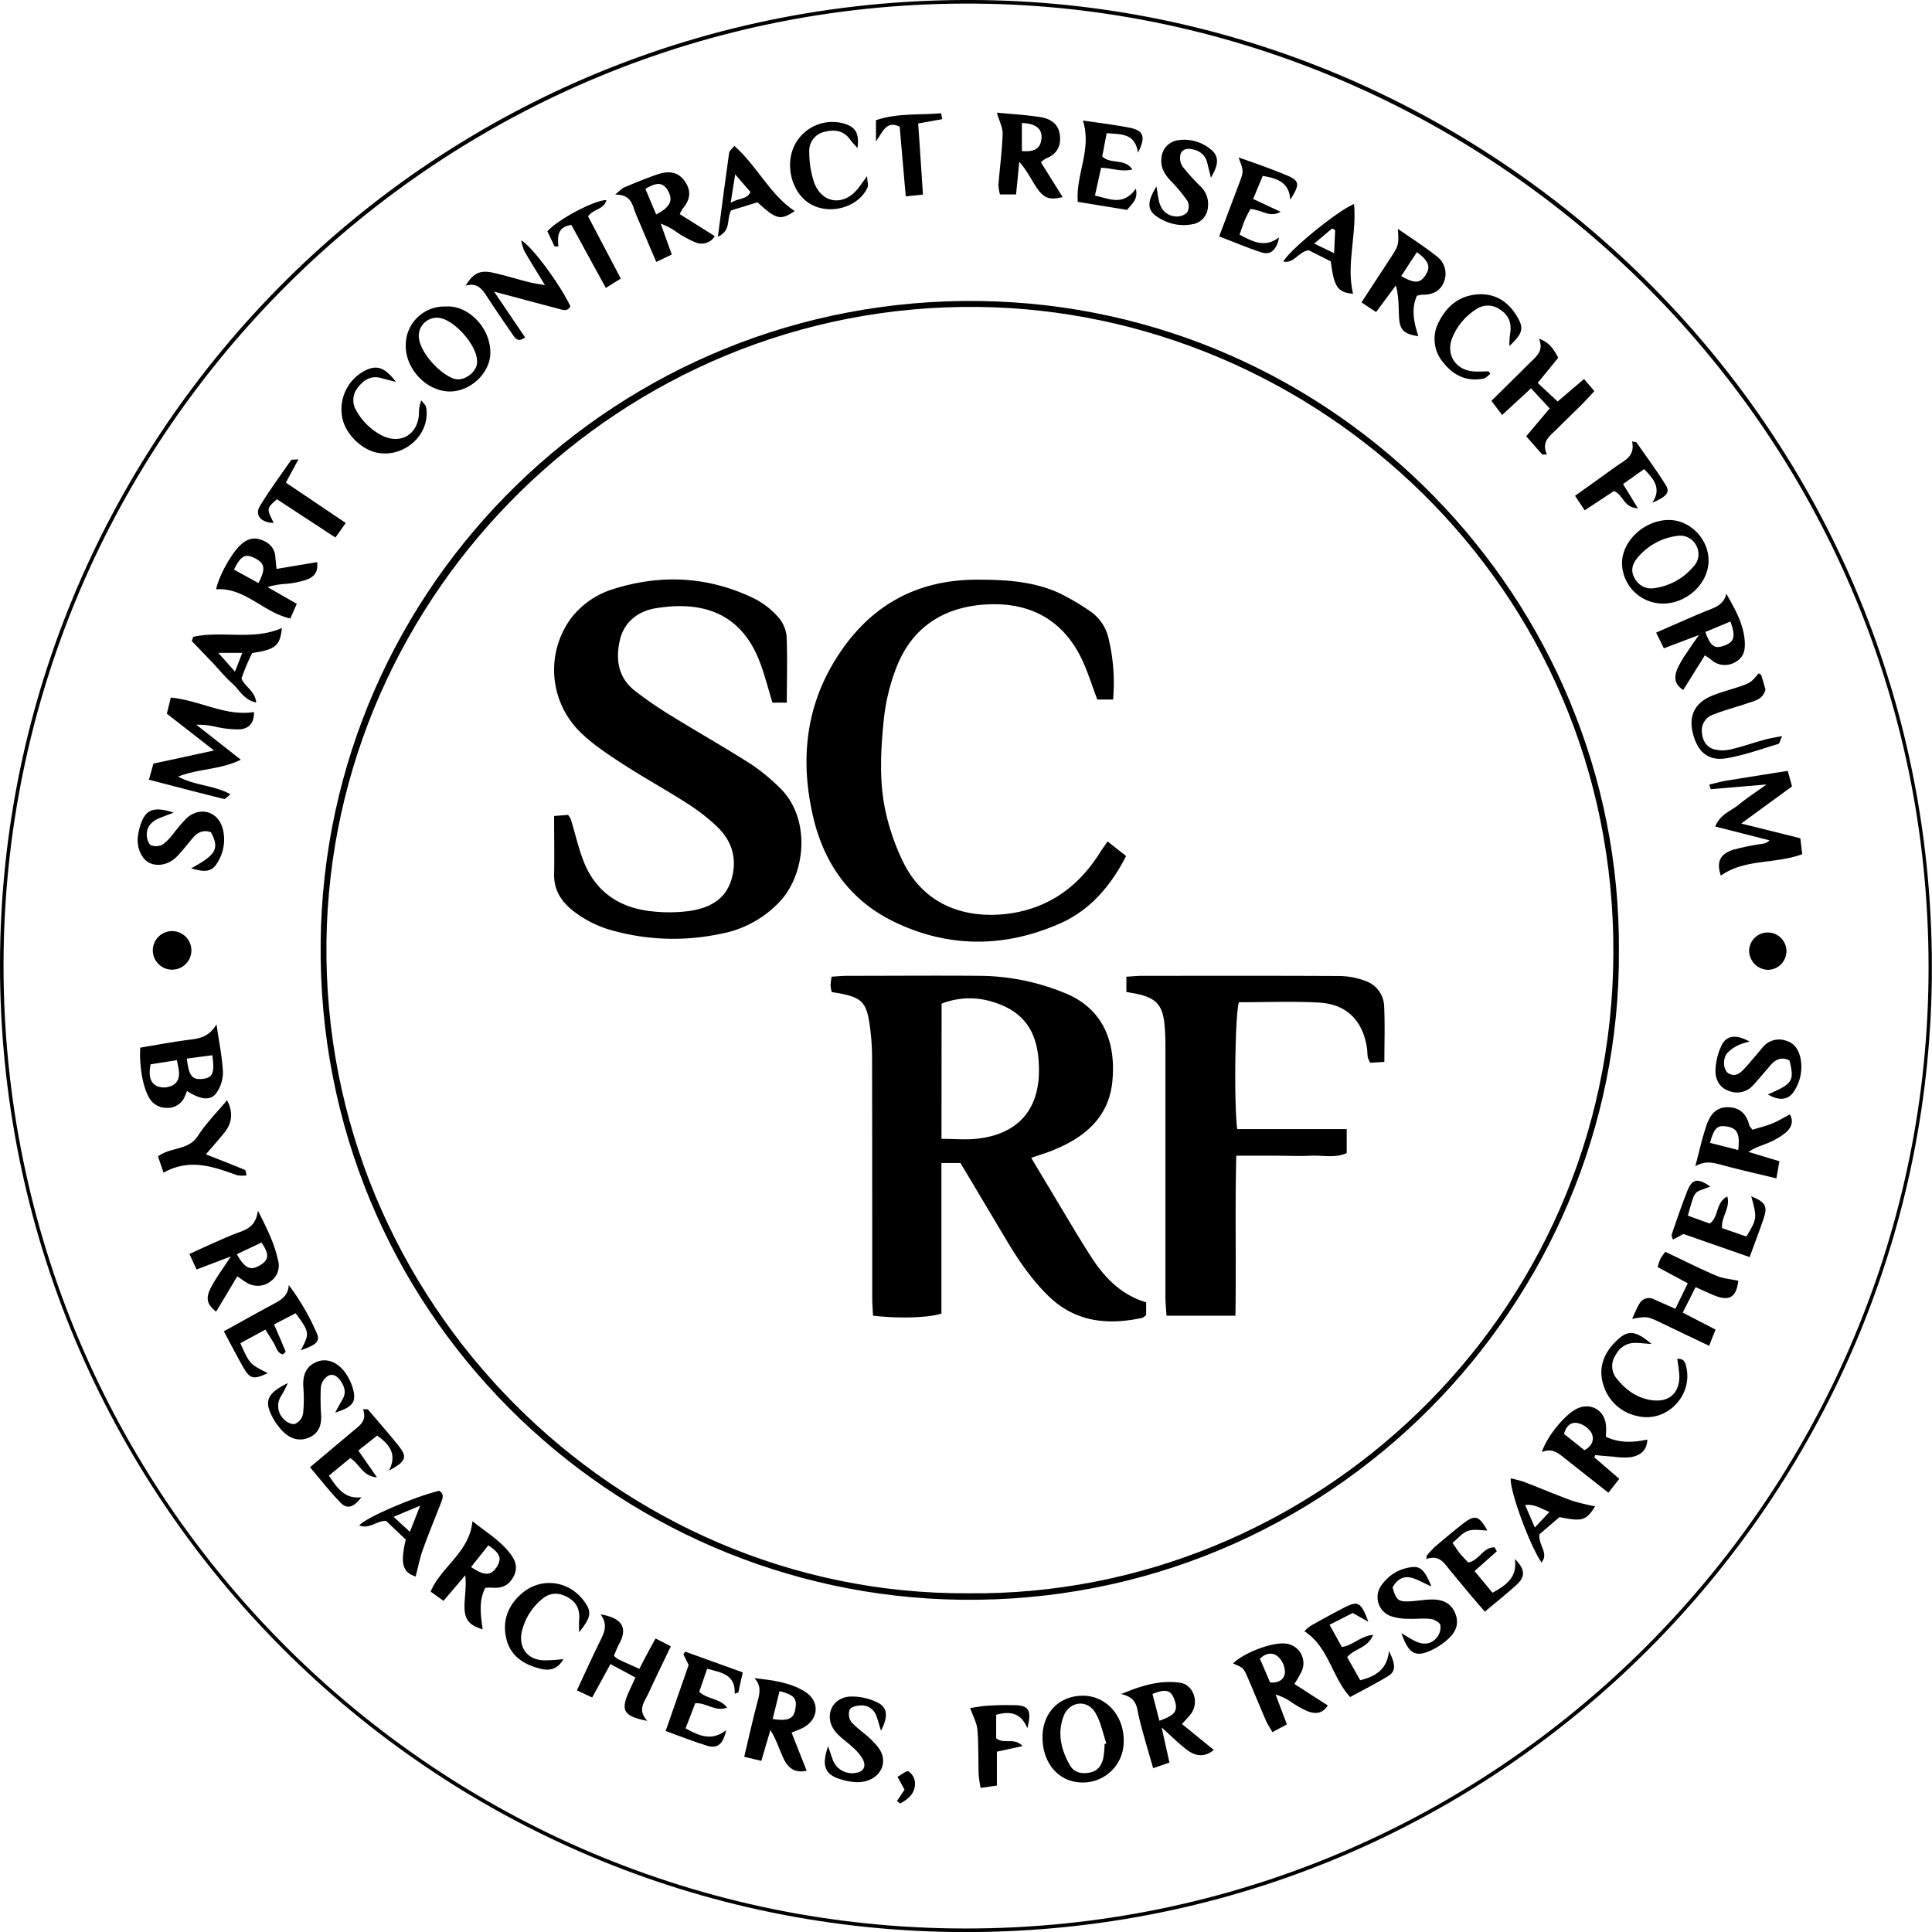 <svg id="Layer_1" data-name="Layer 1" xmlns="http://www.w3.org/2000/svg" viewBox="0 0 601.2 601.23"><path d="M522.18,314.19c.62,109.61-89.84,203.36-204.77,201.88C209,514.69,117,426.27,118.19,311.56c1.17-111.77,92.94-201.2,205.1-199.63C434.3,113.5,522.87,205,522.18,314.19ZM319.62,514.06C426.21,515.25,520,428.86,520.46,315c.5-114.7-92.84-200.07-197.83-201.23C211.83,112.56,121.39,202.54,120,311.24,118.55,423.56,210.51,514.64,319.62,514.06Z" transform="translate(-18.41 -18.26)"/><path d="M71.55,235.33c9.2.89,17,5.93,25.88,4.5.1,3.17-1.33,5.24-4.65,5.4a32.37,32.37,0,0,1-6.9-.73,23.94,23.94,0,0,0-6.39-.72l13.87,10.89c-6.49,3.17-13.15,2.73-19.53,5.26,5.32,2.84,11.06,2.63,16.29,5.48-1,.79-1.58,1.56-2,1.47-7.69-1.9-15.37-3.9-23.37-6l1.41-5,18.85-4.08L70.33,240.34C70.75,238.63,71.13,237.09,71.55,235.33Z" transform="translate(-18.41 -18.26)"/><path d="M550.31,262.41c2.05-.47,3.79-1,5.56-1.26,6.19-1,12.39-2,18.84-3,.46,1.62.84,3,1.35,4.82l-15.82,11.56,18.4,4.58c.2,1.7.39,3.27.59,4.95-8.46,3.15-17.85,1.37-25.33,6.68-1.38-4.06-.38-6.64,3.67-8a74.93,74.93,0,0,1,9.24-1.91,3.57,3.57,0,0,0,2.25-1.07l-16.9-4.3c1.53-3.88,5-4.87,7.39-6.86s5.3-3.87,8.58-6.23c-6.38.56-11.86,1-17.35,1.48A8.13,8.13,0,0,1,550.31,262.41Z" transform="translate(-18.41 -18.26)"/><path d="M85.78,337c.83,5.77,1.79,10.31,2,14.89a11,11,0,0,1-2,6.43c-1.81,2.56-4.82,2.21-9.18-.55-.23.57-.43,1.09-.65,1.59A5.74,5.74,0,0,1,70.06,363a6.16,6.16,0,0,1-5.5-3.65c-1.69-3.14-2.84-9.32-2.51-15.08,4.7-.78,9.53-1.69,14.39-2.35C79.8,341.49,83.21,341.36,85.78,337ZM65.27,349.46c-.57,3.06-.44,5.72,2.2,6.87a6,6,0,0,0,5-.53c2.53-1.85,1.54-4.67,1-7.64Zm19.21-2.84-7.93,1.06c.63,5.42,1.66,6.65,4.88,6.31S85.25,352.07,84.48,346.62Z" transform="translate(-18.41 -18.26)"/><path d="M563.72,369.81c2-.62,4.1-1.11,6.06-1.9s3.49-1.77,5.59-2.86c1.34,2.28.34,4.22-1.2,5.58a21.08,21.08,0,0,1-5.48,3.24c-1.93.86-4,1.33-6.17,2.85l9.61,2.9c-.29,1.65-.58,3.27-.94,5.32-5.82-1.4-11.12-2.6-16.36-4-2.84-.74-5.61-1.75-8.88.25,1.14-4.24,2.06-8.56,3.48-12.71,1-3,2.78-5.74,6.69-5.67,3.73.05,5.73,2.1,6.63,5.55C562.86,368.83,563.28,369.18,563.72,369.81Zm-4.41,6.31c.61-5.2-.36-6.84-3.71-7.34-2.81-.42-3.83.53-5.05,5.12Z" transform="translate(-18.41 -18.26)"/><path d="M264.73,557.41c1.64,4.15,3.18,8.05,4.7,11.88-3.41.68-5.64-.39-7.37-4.17-1.23-2.69-2.07-5.56-3.92-8.51-.88,3-1.76,6-2.82,9.6L250,564.93c1.44-6.06,2.68-11.71,4.17-17.28.68-2.52,1.19-4.82-1-7.19,5.6.65,11,1.27,15.66,4.17,4.91,3,4.41,8.87-.82,11.43C267.14,556.48,266.23,556.79,264.73,557.41Zm-5.89-4.21c5,.71,6.55-.11,7.08-3.16.57-3.24-.36-4.38-4.93-5.53Z" transform="translate(-18.41 -18.26)"/><path d="M494.84,139.09l-9,8.31L482.51,143,495,130.65c1.78-1.76,3.79-3.41,2.31-7,3.27,1.16,4.49,3.17,6,5.92-1.94,2.37-4,4.87-6.4,7.85l6.2,5.78,8.22-7,3.21,3.76c-1.45,1.57-2.62,2.9-3.87,4.15-2.59,2.59-5.26,5.09-7.84,7.7-2,2.06-4.9,3.72-3.07,7.88h-1.43l-5-5.67,7.31-8.67Z" transform="translate(-18.41 -18.26)"/><path d="M229.94,84.9l10.9,6.84a4.8,4.8,0,0,1-6.07,1.91,32,32,0,0,1-5.66-3.07A20.87,20.87,0,0,0,224,87.85c1.09,3,2.19,6.06,3.46,9.61l-4.83,2.3c-1.81-4.21-3.43-8-5-11.75-.72-1.68-1.49-3.35-2.05-5.08-.77-2.39-2-4.14-5.76-4.11,1.48-1.19,2.08-1.94,2.86-2.26,3.37-1.41,6.75-2.8,10.21-4,3.16-1.07,6.29-1.14,8.54,2s1.75,5.9-.6,8.64A11.44,11.44,0,0,0,229.94,84.9ZM222.6,85c4.37-2.31,5.29-4.31,3.78-7.17s-3.46-3-7.14-.81Z" transform="translate(-18.41 -18.26)"/><path d="M514.55,471.77l7.74,6.68-3.39,4.32c-4.86-3.85-9.42-7.4-13.91-11-2-1.6-3.93-2.93-6.78-1.64,1.44-4.73,7.14-11.66,10.82-13.47,4.27-2.09,8.62.3,9.12,5.05.12,1.15,0,2.31,0,3.65,4.12,1.95,8.32,1.85,12.88.86-.15,3.7-2.45,4.94-5.06,5.48a21.12,21.12,0,0,1-5.43-.15c-1.91-.12-3.82-.32-5.73-.49Zm-3.09-2.24c2.46-1.33,3.19-3.46,2.13-5.48a6.89,6.89,0,0,0-4.1-2.92c-2.13-.54-3.7.77-4.39,3.34Z" transform="translate(-18.41 -18.26)"/><path d="M555.61,203c2.63,4.68,5.19,9.09,5.69,14.3.26,2.74,0,5.37-2.77,6.92a6.36,6.36,0,0,1-7.83-.83c-.37-.32-.8-.55-1.77-1.2l-6.73,10.77c-2.36-1.57-3.1-3.38-1.87-6.5a33.24,33.24,0,0,1,3-5.15c1-1.51,2-2.95,3.78-5.45L536.17,220c-.77-1.58-1.47-3-2.4-4.88,5.49-2.39,10.6-4.69,15.78-6.82C552.14,207.27,554.82,206.47,555.61,203Zm1.27,8.67-7.82,3.26c1.69,4.46,2.84,5.26,5.65,4.32C558.07,218.11,558.64,216.48,556.88,211.65Z" transform="translate(-18.41 -18.26)"/><path d="M98.66,395c3,5.8,5.18,10.4,6.26,15.41a6,6,0,0,1-2.37,6.63,6.5,6.5,0,0,1-7.48.29c-.84-.48-1.6-1.08-2.83-1.91-2.27,3.82-4.44,7.46-6.58,11-2.79-2.23-3.41-4.06-1.56-7.59,1.6-3.05,3.71-5.83,6.14-9.59l-10.66,4.06-2.23-4.84c3.05-1.38,5.71-2.61,8.4-3.8,2.12-.93,4.24-1.89,6.41-2.7C95.06,400.92,98,400,98.66,395Zm1.12,9.91-7.67,3.63c2.45,4.41,4.23,5.19,7.11,3.51S102.32,408.59,99.78,404.92Z" transform="translate(-18.41 -18.26)"/><path d="M168.61,525.29c-4.42-1.38-5.77-3.14-5.65-7.68.09-2.94.6-5.87.22-9.15l-6.76,7.95-4-2.87c3.3-7.88,12.12-12.19,13-21.93,4,3.23,8.13,5.7,11.23,9.44,1.88,2.26,3.19,4.67,1.6,7.75s-4,3.81-7.07,3.49a12.05,12.05,0,0,0-1.76.09C167.37,516.35,167.94,520.58,168.61,525.29ZM165,505.89c4.07,2.79,6.18,2.72,7.92.07s1.19-4.34-2.56-6.82Z" transform="translate(-18.41 -18.26)"/><path d="M104.46,195.3l12.64-2.12c.28,2.79-.52,4.48-3.44,5.52a30.27,30.27,0,0,1-6.31,1.25,23.66,23.66,0,0,0-5.68,1l9.09,5.2-2,4.56c-8.36-1.8-14.1-9.7-23.08-9.07.75-4,4.63-11,7.5-13.72,1.84-1.76,3.86-2.58,6.33-1.75s4.33,2.43,4.57,5.3C104.16,192.42,104.27,193.37,104.46,195.3Zm-5.63,4.4c2.34-4.49,2-6.19-1.21-7.79-2.88-1.44-4.28-.71-6.4,3.59Z" transform="translate(-18.41 -18.26)"/><path d="M421.19,542.27l10.4,6.69c-1.4,2.17-3.25,2.92-6.16,1.85a27.69,27.69,0,0,1-4.8-2.63,18.2,18.2,0,0,0-5.28-2.63c1.11,3,2.23,5.89,3.52,9.31l-4.51,2.41c-.75-1.34-1.49-2.4-2-3.57-1.92-4.42-3.74-8.89-5.65-13.32-1.35-3.13-1.38-3.11-4.61-4.49,3.32-3.28,11.9-6.58,16.14-6.2a6.14,6.14,0,0,1,5.19,8.73A41.19,41.19,0,0,1,421.19,542.27Zm-7.57-.48c3,.31,4.54-1.19,4.64-3.21a6.72,6.72,0,0,0-2-4.66c-1.68-1.58-3.86-1.41-5.79.51C411.54,536.88,412.55,539.27,413.62,541.79Z" transform="translate(-18.41 -18.26)"/><path d="M386.19,554.72l9.95,8.09c-2.63,2.12-5.33,2.29-8.45-.09-2.49-1.89-4.7-4.14-7.81-6.92.92,4.1,1.62,7.26,2.44,10.93l-5.07,1.75c-1.17-4.06-2.24-7.66-3.23-11.28-.62-2.24-1.22-4.49-1.64-6.77s-1.44-4.26-5.1-5c6.63-2.79,12.29-4.4,18.33-3.53,4.08.58,6,5.85,3.56,9.45A36.82,36.82,0,0,1,386.19,554.72Zm-7-1c4.89-1.71,5.84-3.08,4.76-6.32s-2.68-3.73-6.91-2Z" transform="translate(-18.41 -18.26)"/><path d="M459.76,122.87c-4.5-.66-5.8-1.92-6-6-.17-3.11,0-6.23-1-9.78l-6.14,8.27-4.55-3c3.09-4.73,6-9.15,8.88-13.58,2.76-4.24,2.75-4.25,2.46-9.3,4.31,3,8.32,5.55,12,8.48a6.71,6.71,0,0,1,2.33,8c-1.17,3-3.69,4.08-6.79,4a9.56,9.56,0,0,0-1.63.33C457.49,114.46,458.36,118.45,459.76,122.87Zm-.45-26.14-4.88,7.45c4.19,2.37,5.88,2.26,7.54-.24S463.2,99.58,459.31,96.73Z" transform="translate(-18.41 -18.26)"/><path d="M342.33,68.77c2.31,3.71,4.56,7.3,6.76,10.82-4.18,1-5.94.43-8.43-3.44-1.58-2.45-2.85-5.09-5.08-7.53-.32,3.33-.63,6.67-1,10.15h-5a13.68,13.68,0,0,1-.48-3c.42-5.28,1.14-10.55,1.31-15.84.06-2-1.08-4.09-1.8-6.61,4.32.42,8.91.67,13.42,1.36,3.07.47,5.71,1.94,6.18,5.54s-1,6.1-4.41,7.39A10.63,10.63,0,0,0,342.33,68.77Zm-5.93-3.51c4,.35,5.78-.82,6.09-3.83s-1.67-4.77-6.09-4.88Z" transform="translate(-18.41 -18.26)"/><path d="M205.31,520.62c7.56,1.27,8.16,4.85,5.71,9.32-.62,1.13-1.05,2.37-1.57,3.57a7.89,7.89,0,0,0,1.31,1.06c2.1,1,4.22,1.92,6.61,3,.87-1.69,1.68-3.28,2.52-4.85s1.57-2.87,2.52-4.6l4.76,2.42c-2.47,5.15-4.8,9.91-7,14.71-1.22,2.61-3.53,5.08-.33,8.51-7.33-1.39-8.33-3.25-5.81-8.88.61-1.36,1.24-2.71,2.11-4.61l-7.77-4.18-5.69,10.4-4.76-2.23c2.59-5.53,4.9-10.65,7.4-15.68C206.5,526.13,207.58,523.81,205.31,520.62Z" transform="translate(-18.41 -18.26)"/><path d="M534.23,412.56a18.27,18.27,0,0,1,.87-2.6,17.91,17.91,0,0,1,1.54-2.16c5.37,2.55,10.55,5.16,15.87,7.44,2.06.89,4.44,1.05,6.83,1.57-.65,5.22-2.79,6.57-7.9,4.39-1.65-.71-3.29-1.47-5.4-2.41l-4,7.94L552.27,432c-.68,1.68-1.26,3.11-2,5.06-5.13-2.45-9.87-4.72-14.62-7s-4.61-2.19-9.36-1.41c.83-1.74,1.39-3.24,2.21-4.58a3.39,3.39,0,0,1,4.71-1.44c2.09.94,4.18,1.85,6.55,2.9l3.85-7.95Z" transform="translate(-18.41 -18.26)"/><path d="M342.82,558.66c.07-7.43,5.18-12.66,12.45-12.73s13,6.2,12.81,14.25a12.68,12.68,0,0,1-13.14,12.75C347.76,572.76,342.74,566.85,342.82,558.66ZM362.13,561l.56-.24c-1.13-3.24-1.74-6.79-3.51-9.64-2.58-4.18-8.08-3.39-9.81,1.22-2,5.35-.76,10.49,2,15.26,1.33,2.31,3.66,2.72,6.13,2.26s3.68-2.19,4.21-4.4A28.67,28.67,0,0,0,362.13,561Z" transform="translate(-18.41 -18.26)"/><path d="M550.08,192.71c0,7-6.58,13.29-14.07,13.37a12.74,12.74,0,0,1-12.86-12.56c0-7,7.08-13.52,14.7-13.45C544.4,180.13,550.09,186,550.08,192.71ZM540.47,185a19.24,19.24,0,0,0-12.65,7c-1.54,1.92-2.08,4.07-.61,6.41a5.71,5.71,0,0,0,5.86,2.89,19.3,19.3,0,0,0,12.33-6.76,5.5,5.5,0,0,0,.87-6.47A5.56,5.56,0,0,0,540.47,185Z" transform="translate(-18.41 -18.26)"/><path d="M157.17,113.65c6.54-.52,13.72,6.14,13.83,14.18.08,6.43-6.14,12.29-12.67,12.25-7.19-.06-13.78-7-13.66-14.38A12,12,0,0,1,157.17,113.65Zm9.68,17.1c.18-4.92-7.28-13.31-12.09-13.6a5.62,5.62,0,0,0-6,6.21c.45,4.61,6.36,11.13,10.81,12.71C162.88,137.26,167.11,133.72,166.85,130.75Z" transform="translate(-18.41 -18.26)"/><path d="M188,107c-2.15-3.53-4.33-7-6.41-10.58a17.08,17.08,0,0,1-1-3.36c3.52,1.93,12.3,14.06,15.3,20.49-.79,1.63-2.05,1.24-3.4.87C186,112.71,179.64,111,172.16,109l9.65,14.26c-2.23,1.62-3,.31-3.76-.73-2.75-4-5.48-7.94-8.11-12-1.53-2.34-3.07-4.45-6.62-3.35,2.34-4,4.54-5,8.75-4,3.73.84,7.38,2,11.09,2.91,1.59.4,3.24.6,4.86.89l.35.22Z" transform="translate(-18.41 -18.26)"/><path d="M454.51,526.48c1.93,1.13,3,1.84,4.18,2.42,2.58,1.29,4.94,1.12,6.79-1a5.18,5.18,0,0,0,1.15-3.91c-.18-.85-1.88-1.8-3-1.94-2.29-.28-4.65.06-7-.06a16.84,16.84,0,0,1-5.34-.79,6.28,6.28,0,0,1-2.84-9.86,13.17,13.17,0,0,1,8.69-5.34c3.21-.56,4.51.63,6.69,5.91-4.29-1.68-8.56-5.63-12.08.28,1.07,3.91,1.74,4.54,5.18,4.38,2.48-.11,4.95-.61,7.42-.58,3.19.05,5.8,1.27,7,4.57,1.14,3.1,0,5.62-2.18,7.6a21.24,21.24,0,0,1-5.75,3.81C458.76,534,456.71,532.77,454.51,526.48Z" transform="translate(-18.41 -18.26)"/><path d="M419.91,80.44c-.29-5.38-3.89-6.65-8.56-7.45l-3,7.18,8.57,4c-3.51,2-6-.74-9.43-.85-.55,1.07-1.26,2.32-1.81,3.64s-1,2.78-1.54,4.33c4.05,2.13,7.87,4.25,12.29.83-.7,3.82-2.58,5.6-5.38,4.71-4.39-1.4-8.64-3.26-13.26-5,2.25-6,4.31-11.37,6.34-16.8,1.32-3.54,1.3-3.55-.3-7.76,2.59.9,4.7,1.6,6.78,2.37,2.5.92,5,1.85,7.46,2.86C422.88,74.41,423.13,75.32,419.91,80.44Z" transform="translate(-18.41 -18.26)"/><path d="M77.87,288.47c7.8-4.22,8.89-6.09,6.18-11.24-2.35-.83-4.17,0-5.7,1.83s-3.12,3.9-4.85,5.69c-2.49,2.58-6,3.29-8.62,2-2.42-1.16-4-4.83-3.57-8.16a20.94,20.94,0,0,1,.74-3.41c1.54-5,4.11-6.12,10.42-4.05-1.91.73-3.15,1.19-4.37,1.68-2.76,1.11-4.2,3-4,5.61.08,1,.61,2.58,1.35,2.89a4.56,4.56,0,0,0,3.65-.28,17.68,17.68,0,0,0,3.42-3.58,58.16,58.16,0,0,1,3.89-4.52c4.15-3.83,9.87-2.25,11.3,3.18a13.42,13.42,0,0,1-1.91,11C83.77,290.27,80.7,289.18,77.87,288.47Z" transform="translate(-18.41 -18.26)"/><path d="M231.75,556.09c4.43,2.5,8.3,4,12.62.56-.88,4.27-2.67,5.83-5.82,4.88-4.24-1.28-8.37-2.94-13-4.62,2.49-7.15,4.82-13.82,7.16-20.55-.56-1.12-1.11-2.21-1.65-3.31l.55-.84,17.94,6.47c-.54,2.46-1,4.35-1.38,6.25l-1.13.38c.25-6-4.09-6.57-8.58-7.76L236,544.68c2.48,2.45,6.27,1.91,8.68,4.94-3.79,1.43-6.3-1.57-9.92-1.34Z" transform="translate(-18.41 -18.26)"/><path d="M132.85,456.8c3.11,3.66,6.29,7.25,9.31,11,3.15,3.9,2.78,5.07-2.71,8.1,2.57-5,.3-8.07-3.67-10.92l-5.87,4.65,5.82,8.37c-4.62-.37-5.31-4.21-8.35-6l-6.64,5.46c2.64,3.88,4.91,7.35,10.14,6.72-2.34,3.11-4.41,3.82-6.44,1.75-3.33-3.4-6.25-7.21-9.56-11.09l13.39-11.27c2-1.68,4.44-3.11,3.12-6.79Z" transform="translate(-18.41 -18.26)"/><path d="M292.56,556.84c-.61-2-.93-3.23-1.39-4.45a4.89,4.89,0,0,0-4.47-3.46c-1.33,0-3.27.36-3.85,1.26a4.19,4.19,0,0,0,.51,3.95c1.86,2.09,4.34,3.62,6.32,5.62,1.36,1.36,2.84,3,3.31,4.77,1.21,4.57-2.63,8.44-8,8.31a18.76,18.76,0,0,1-4.9-.87c-4.95-1.46-6.12-4.12-4-10.32.61,1.76,1,2.89,1.38,4a6.4,6.4,0,0,0,7,4.33c2.53-.3,3.6-1.84,2.47-4.19a14.06,14.06,0,0,0-3.12-3.75c-1.68-1.62-3.69-2.91-5.21-4.65-3.91-4.43-1.79-10.6,4.07-11.18a17.81,17.81,0,0,1,8.58,1.74C294.61,549.45,294.89,552.27,292.56,556.84Z" transform="translate(-18.41 -18.26)"/><path d="M550.63,387.48c-5.37,2.21-4.52.4-7,9.06l6.84,2.47c2.89-2.16,1.77-6.59,5.45-8.44,1,3.69-1.94,6.24-1.65,9.85l7.58,2.62c3.35-5.54,3.37-5.75,1.51-12.53,4.33,1.79,5.15,3.05,3.93,6.71-1.3,3.9-2.8,7.75-4.43,12.22l-20.6-7.19L539,404c-.19-.67-.53-1.18-.41-1.54,1.58-4.55,3.08-9.13,4.87-13.59C545,385,546.69,384.78,550.63,387.48Z" transform="translate(-18.41 -18.26)"/><path d="M444.22,522.93l-4.86-2.74-7.22,3.66,3.82,6.92c3.4-.45,5.74-3.37,9.75-3.79-1.75,4.3-5.84,4.19-8.09,6.95,1.28,2.27,2.64,4.67,4.07,7.18,4.87-1.19,8.34-3.39,8.94-9.09,2.16,4.36,2.14,6.34-.32,7.84-3.79,2.32-7.78,4.31-11.77,6.49-5.72-6.27-6.63-15.53-14.22-20.49a12.12,12.12,0,0,1,2.07-1.75q5-2.83,10.06-5.47C441,516.28,441.92,516.69,444.22,522.93Z" transform="translate(-18.41 -18.26)"/><path d="M112,438.43c2.82-5.24,2.77-5.58-1.59-11.52l-6.73,3.49c1.32,3,2.49,5.74,3.61,8.45.05.13-.4.45-.8.87-1.86-.39-2.09-2.24-2.9-3.56S102,433.63,101,432l-7.79,4.24c2.89,6.48,2.89,6.48,8.53,9.31-4.48,2.06-5.5,1.88-7.67-1.87-2-3.56-3.92-7.22-6-11.14,5.27-2.91,10-5.57,14.85-8.18,2.48-1.35,5.14-2.49,5.35-6.23a74.86,74.86,0,0,1,8.72,15C118.07,435.67,116.91,436.75,112,438.43Z" transform="translate(-18.41 -18.26)"/><path d="M562.87,342.38a19.29,19.29,0,0,0-3.39,1.05,12,12,0,0,0-3.58,2.51c-1.53,1.85-1.23,5.39.37,6.32,2.24,1.3,3.77-.16,5.14-1.66,1.89-2.09,3.69-4.27,5.51-6.42a6.54,6.54,0,0,1,7.21-2.1c2.9.82,4.17,3.2,4.65,5.94a13.91,13.91,0,0,1-1.93,9.57c-1.78,3-4.69,3.36-8.32,1.23,7.73-3.32,8.28-4.17,6.76-10.51-2.43-1.33-4.37-.41-6,1.5s-3.43,4.05-5.21,6a6.68,6.68,0,0,1-7.7,1.91c-3.1-1.09-4.28-3.78-4.14-6.72a19.47,19.47,0,0,1,1.75-7.15C555.56,340.39,558.55,340,562.87,342.38Z" transform="translate(-18.41 -18.26)"/><path d="M484.19,501l-6.93,6.14,5.6,6.75c4.07-2.31,7.78-4.61,6.95-10.5,3.19,3.18,3.34,5.46.55,8-3.05,2.8-6.31,5.37-9.88,8.39-1.41-1.63-2.69-3.07-3.93-4.55q-3.53-4.2-7-8.43c-1.8-2.19-3.29-4.83-7.3-3.39l.15-1.09a31,31,0,0,1,2.52-2.72c2.78-2.37,5.59-4.72,8.47-7,4-3.13,5.2-2.81,7.85,1.9-2,0-4.2-.49-6,.13s-3.14,2.36-4.85,3.74c.83,1.18,1.51,2.29,2.32,3.29s1.77,1.95,2.59,2.82c3.41-.61,4.63-4.87,8.22-4.71C483.73,500.24,484,500.62,484.19,501Z" transform="translate(-18.41 -18.26)"/><path d="M122.74,457.8c.87-1.59,1.49-2.84,2.21-4,1.21-2,.76-3.81-.38-5.59-1-1.54-2.44-2.71-4.12-1.79a5,5,0,0,0-2.2,3.44,76.46,76.46,0,0,0,.1,8.95c.11,3.08-.83,5.58-3.88,6.84s-5.9.24-8.12-2.05a19.07,19.07,0,0,1-3.19-4.42c-2.6-4.93-1.61-7.39,4.8-10.52a36,36,0,0,1-1.88,3.71,5.73,5.73,0,0,0,.48,7.35c.8,1,2.62,1.92,3.64,1.64a4.46,4.46,0,0,0,2.52-3.19,46.63,46.63,0,0,0,.07-8.44c-.18-3.48.77-6.31,4.19-7.69,3.15-1.28,6.61.1,9,3.57a16,16,0,0,1,2.15,4.44C129.45,454.42,128.32,456.11,122.74,457.8Z" transform="translate(-18.41 -18.26)"/><path d="M369.11,83.58l-15.33-2.51c-.65-8.55,4.49-16.43,1.6-25.29,3,.42,5.89.8,8.79,1.24,2,.3,3.94.62,5.88,1,4.25.91,5,2.78,2.47,7.77-.84-6.14-5.25-5.73-9.73-6.08-.47,2.45-.92,4.83-1.38,7.21,2.45,2.59,6.88.42,9.39,4.08-3.46.84-6.28-.42-9.74-.55-.6,2.71-1.23,5.52-1.92,8.66,4.55,1,8.81,3.38,12.73-2.15C372.58,80.37,370.82,81.46,369.11,83.58Z" transform="translate(-18.41 -18.26)"/><path d="M378.27,76.28c.36,2.13.52,3.24.74,4.33.58,2.89,2.47,4.86,5.35,5a4.48,4.48,0,0,0,3.44-1.21,3.87,3.87,0,0,0,.14-3.59,52.23,52.23,0,0,0-5.42-6.49c-1.77-1.92-3-4-2.7-6.69a6,6,0,0,1,5.25-5.75,12.92,12.92,0,0,1,9.87,2.67c2.81,2.14,2.88,4.64.28,9-.42-1.7-.76-3.11-1.11-4.51a5.37,5.37,0,0,0-3.9-4.13c-1.77-.55-3.62-.56-4.38,1.13a4.84,4.84,0,0,0,.54,4,62.38,62.38,0,0,0,5.68,6.29,7.49,7.49,0,0,1,2.24,6.35,5.75,5.75,0,0,1-5,5.39,14.34,14.34,0,0,1-9.65-1.65C375.45,84.13,374.94,81.69,378.27,76.28Z" transform="translate(-18.41 -18.26)"/><path d="M514.78,487c-2.78,4.44-4,4.81-11.09,3.35l-6.25,5.36c-.33,3.52,3,5.81.67,8.77-3.46-4.86-9.93-22.18-9.59-26.19a41.3,41.3,0,0,1,4.13,1.1c5,1.91,9.85,4,14.85,5.82A68.67,68.67,0,0,0,514.78,487Zm-14.22,1.75c-2.75-1.07-4.61-2.52-7.54-2.16,1,2.39,1.89,4.39,3,7Z" transform="translate(-18.41 -18.26)"/><path d="M565.69,227.79c.27.18.69.31.77.55.51,1.56.95,3.15,1.33,4.46-.77,3.1-3.25,3.49-5.39,4.23-3.61,1.25-7.32,2.18-10.85,3.59a5.18,5.18,0,0,0-3.55,5.45c.19,2.57,1.34,4.63,3.76,5.35a11,11,0,0,0,5.35,0c3.54-.82,7-2.06,10.5-3,1.5-.42,3-.64,5.37-1.11-.68,1.44-.82,2.34-1.2,2.45-5.39,1.6-10.73,3.57-16.24,4.47s-8.85-1.94-10.32-7.7c-1.4-5.43.52-9.49,5.72-11.68,2.43-1,5-1.74,7.54-2.52C563.06,230.82,563.07,230.85,565.69,227.79Z" transform="translate(-18.41 -18.26)"/><path d="M482.16,134.63c-.69.49-1.33,1.28-2.1,1.43-5.32,1.07-9.5-1.05-12.67-5.16a11.2,11.2,0,0,1-1.13-12.67c2.52-4.91,6.42-8,12.1-8.38,5.36-.31,9.27,2.24,12,6.68,2.35,3.83,2,5.46-2.28,9.41a30.38,30.38,0,0,1,.2-3.47c.66-3.45-.29-6-2.92-7.76a6.45,6.45,0,0,0-7.9,0,18.7,18.7,0,0,0-7.16,8.75c-2,5.11,1,9.86,6.5,10.36,1.61.15,3.24,0,4.86,0Z" transform="translate(-18.41 -18.26)"/><path d="M193.73,534.53c-1.71,3.18-4.35,3.73-7.16,3-4.92-1.21-9.09-3.74-10.49-8.91-1.51-5.6.21-10.58,4.59-14.42,6.1-5.34,14.93-4.14,19.68,2.55,2.23,3.14,2,4.84-1.74,9.43,0-1.68-.08-2.65,0-3.6.34-3.55-.82-5.86-3.78-7.41s-5.59-1.32-8.26,1.13a18.47,18.47,0,0,0-5.78,9.7c-1.06,4.87,1.64,8.64,6.66,8.93A49.2,49.2,0,0,0,193.73,534.53Z" transform="translate(-18.41 -18.26)"/><path d="M285.26,64.33c-.94-1.07-1.74-1.82-2.35-2.69-2.08-2.91-5-3.1-8-2.34a6,6,0,0,0-4.66,6.31,29.09,29.09,0,0,0,1.59,9.69c2.56,6.39,9.13,7.08,13.46,1.75.79-1,1.5-2,2.92-4,.11,1.9.45,2.85.16,3.51-2.66,5.94-11,8.58-17.14,5.53-5.82-2.86-8.6-11.1-6-17.71a13.18,13.18,0,0,1,16-7.61C284.73,57.91,285.78,59.72,285.26,64.33Z" transform="translate(-18.41 -18.26)"/><path d="M141.62,137.1c-2.18-.56-3.25-.8-4.3-1.11-3.15-1-5.51.26-7.4,2.69a6.16,6.16,0,0,0-.58,7.44,19,19,0,0,0,8.19,7.79c5.71,2.64,10.85-.48,11.25-6.8a11.38,11.38,0,0,1,.72-4.27c.53.74,1.4,1.43,1.53,2.23,1.35,8.21-6.52,15.58-15,14.11-5.09-.89-10.17-5.89-11.12-11a13.52,13.52,0,0,1,6.69-14.38C135.45,131.7,138,132.32,141.62,137.1Z" transform="translate(-18.41 -18.26)"/><path d="M254.12,81.2l-8.22,2.55c-1.49,2.69.17,6.2-4.1,8.18,1.22-9.26,2.31-17.7,3.5-26.13.09-.66.9-1.22,1.63-2.14,7.13,6.27,11,15.15,18.78,20.29C261.27,86.91,260,86.63,254.12,81.2Zm-8.34.19c2.61-1.64,4.95-.93,6.16-3.37l-4.76-5.51C246.68,75.66,246.34,77.85,245.78,81.39Z" transform="translate(-18.41 -18.26)"/><path d="M144.67,497.35l-6.14-5.84c-2.94-.05-5.19,2.71-8.36,1.43,2.31-2.59,17.05-8.86,24.9-10.79,1.78,1.08,1,2.52.51,3.9-1.86,4.81-3.86,9.56-5.58,14.41-1,2.72-1.51,5.6-2.24,8.39C143.71,507.52,142.88,504.94,144.67,497.35Zm4.49-10.56-8.27,3.47,5.06,4.68Z" transform="translate(-18.41 -18.26)"/><path d="M532.34,436.49c-2.47-.18-3.75-.34-5-.35-3,0-5,1.51-6.34,4.06a6,6,0,0,0,.46,7c2.87,3.61,6.49,6.24,11.21,6.8,5.14.62,8.32-2.24,8.32-7.43a44.53,44.53,0,0,0-.67-5.44c2-.22,2.46,1,2.77,2.24,2.3,9.07-6,17.73-15.1,15.55a14,14,0,0,1-10.76-10.1c-1.52-5.32.48-9.83,4.37-13.5C525,432.08,527.34,432.22,532.34,436.49Z" transform="translate(-18.41 -18.26)"/><path d="M439.77,81.72c.87,9.71-2.52,18.86-.32,27.94-4.76-.38-5.9-2-6.94-10.08l-6.85-3.44c-3.3.42-4.48,4.23-7.89,3.49C419.32,96.41,434.33,84,439.77,81.72Zm-5.88,8.14-.94-.51-5.6,4.7,6.21,3C433.7,94.08,433.79,92,433.89,89.86Z" transform="translate(-18.41 -18.26)"/><path d="M78.53,216.42c9-2,18.7,1.25,27.59-2.73-.52,5.47-2,6.73-9.27,7.79-.52,1.14-1.16,2.46-1.73,3.8s-1.08,2.78-1.58,4.08c1,2.64,4.25,3.83,4.61,7.52-3.94-.8-5.23-4-7.41-5.9s-4.12-4.33-6.18-6.5-4.32-4.5-6.48-6.75Zm13,10.84c.74-1.91,1.46-3.75,2.28-5.85H86.33Z" transform="translate(-18.41 -18.26)"/><path d="M532.57,174.7c2.94-4.35.59-7.29-2.55-10.46l-6.55,4.65,4.64,7.55c-4.51-.15-4.5-4.23-7.48-5.38l-9.1,6-3-4.52c4.44-3.17,8.63-6.12,12.76-9.14,2.55-1.86,6-3,5-7.77l1.31.23c3.07,4.43,6.32,8.75,9.15,13.33C538.17,171.46,537.1,172.76,532.57,174.7Z" transform="translate(-18.41 -18.26)"/><path d="M89.06,360.63c1.77,3.36,1.83,6.76-.76,10-1.85,2.32-3.84,4.52-5.82,6.84,4.22,1.66,8.2,3.21,12.15,4.84.27.11.28.87.51,1.69a9.45,9.45,0,0,1-2.84,0c-7.4-2.64-14.76-5.44-23-.83-.71-2.07-1.2-3.53-1.73-5.06,4-3,9.47-1.78,12.39-6.34C82.48,367.86,85.8,364.55,89.06,360.63Z" transform="translate(-18.41 -18.26)"/><path d="M328.4,551.87v7.3c2.41,2,5.53-.4,8.22,2.43l-8,1.75v10.54l-5.06.74a38.28,38.28,0,0,1-.61-4.15c-.15-4.65,0-9.32-.4-14-.18-2.12-1.35-4.15-2.24-6.7,1.4-.2,3.39-.62,5.4-.74,2.82-.18,5.66-.22,8.48-.16,4.39.09,5.35,1.65,3.9,7.18C336.18,551.33,332.84,550.62,328.4,551.87Z" transform="translate(-18.41 -18.26)"/><path d="M126,181l-3.22,4.53-18.2-11.92c-3.25,2.87-3.25,2.88-1,7.36-3.77,0-6-2.33-4.37-5.1,3-5,6.46-9.67,9.79-14.43.16-.24.84-.11,2.27-.23l-3.91,7.23Z" transform="translate(-18.41 -18.26)"/><path d="M196.21,88.25c-4.31.6-4.35,3.54-4.05,6.7l-1.18,0c-.77-1.64-1.55-3.27-2.24-4.73,3.39-3.78,14.7-9.71,18.36-9.71-.67,3-4,2.68-5.7,5.06,3.24,6.15,6.59,12.54,10.19,19.38l-4.66,2.91C203.23,101.06,199.76,94.72,196.21,88.25Z" transform="translate(-18.41 -18.26)"/><path d="M311.59,55.34l-7.46,1.34c.48,7.21,1,14.41,1.48,22.13l-5.35.55c-.65-7.51-1.28-14.68-1.89-21.68-4.18-2-5.18,1.54-7.38,4.57V55.66c6.73-2.29,13.57-1.55,20.29-2.16Z" transform="translate(-18.41 -18.26)"/><path d="M72,320a6,6,0,0,1-.07-12A6,6,0,1,1,72,320Z" transform="translate(-18.41 -18.26)"/><path d="M562.7,314a5.81,5.81,0,1,1,5.94,6.05A6,6,0,0,1,562.7,314Z" transform="translate(-18.41 -18.26)"/><path d="M297.53,578.71l2.36-3.54-2.2-4c1.3-.68,2.84-2,3.44-1.7a4.74,4.74,0,0,1,2,3.4c.18,3.35-2,5.22-4.6,6.6Z" transform="translate(-18.41 -18.26)"/><path d="M375.07,423.51v4c-.5.34-.87.77-1.31.87-10.82,2.3-20.84,1.28-29.2-6.93-5.4-5.3-9.55-11.51-13.39-18-4.59-7.72-9.2-15.42-13.88-23.28h-5.93V427c-3.85,1.34-13.37,1.62-21.28.67-.08-1.79-.25-3.71-.25-5.62,0-25,0-50-.05-75a72.71,72.71,0,0,0-.83-10.42c-.94-6.35-2.53-7.88-8.71-9.15-.95-.19-1.92-.32-3-.49a11.37,11.37,0,0,1-.37-2.07,23.67,23.67,0,0,1,.32-2.74c1.78-.1,3.4-.26,5-.26,13.83,0,27.66-.12,41.48,0a71,71,0,0,1,26.23,5.41c11.49,4.69,15.82,14.78,14.67,27.23-1,11.09-8.24,17.36-17.89,21.38-2.29,1-4.68,1.68-7.37,2.63,4.54,7.6,9,15,13.42,22.42,2,3.28,4,6.56,6.11,9.72C362.9,416.62,367.88,421.39,375.07,423.51Zm-63.69-50.86c4.08,0,7.75.36,11.33-.07,12.18-1.44,18.92-8.68,19-21,.06-11.68-4.07-19-16-22a23.84,23.84,0,0,0-14.29,1Z" transform="translate(-18.41 -18.26)"/><path d="M263.25,236.91h-4.47c-1.26-4.15-2.29-8.16-3.69-12-6-16.52-18.78-19.68-32.76-17.35-5.37.9-9.67,4.23-11,9.77-1.41,6-.63,11.76,4.61,15.86A122,122,0,0,0,227,240.82c8.36,5.16,16.9,10,25.2,15.28a60.9,60.9,0,0,1,8.48,6.94c10.09,9.29,8.64,26.6.68,35.46a33.47,33.47,0,0,1-18.94,10.39,70.5,70.5,0,0,1-33.14-1,34.39,34.39,0,0,1-13.24-6.77c-3.34-2.85-5.28-6.29-5.2-10.83.11-6,0-11.91,0-18.11l4.34-.34a6.73,6.73,0,0,1,.87,1.4c1.36,4.45,2.36,9,4.09,13.33,3.78,9.4,11.21,14.24,21.07,15.27a48.1,48.1,0,0,0,11.87-.12c6-.91,11.18-3.48,13-10s0-11.94-4.67-16.37A62.91,62.91,0,0,0,232,268.1c-6.6-4.2-13.49-8-20-12.23-4.71-3.08-9.54-6.25-13.46-10.23A27.11,27.11,0,0,1,196,210.79a26.26,26.26,0,0,1,13.36-9.26c14.89-4.67,29.57-3.89,43.69,2.95a24.71,24.71,0,0,1,7.11,5.37,10.8,10.8,0,0,1,3,6.1C263.49,222.73,263.25,229.55,263.25,236.91Z" transform="translate(-18.41 -18.26)"/><path d="M364.78,235.94h-4.91c-1.74-4.54-3.06-9-5.11-13.15-5.83-11.69-15.81-16.95-28.52-16.48-13.41.49-23.73,6.58-28.81,19.46a62.68,62.68,0,0,0-4,16.42c-1,9.91-1.54,20,.82,29.77a70.51,70.51,0,0,0,5.19,14.51c7.2,14.68,21.2,17.82,33.52,16,12.12-1.82,21.11-8.48,27.62-18.71.69-1.09,1.45-2.14,2.49-3.66l5.76,4.54c-4.74,9.25-11.15,16.78-20.35,20.88-17.29,7.71-35,7.84-52.13-.56-13.57-6.65-21.61-18.2-24.94-32.67-3.75-16.22-2.61-32.2,5.88-46.94,9.91-17.18,24.62-26.61,44.86-26.71,8.9,0,17.69.42,25.9,4.19a72.28,72.28,0,0,1,9.45,5.54,13.91,13.91,0,0,1,5.85,8.46A59.39,59.39,0,0,1,364.78,235.94Z" transform="translate(-18.41 -18.26)"/><path d="M368.92,326.94v-4.75c1.8-.1,3.41-.27,5-.27,20.49,0,41-.06,61.47.06a23.35,23.35,0,0,1,7.74,1.47,8.65,8.65,0,0,1,6,7.94c.27,5.62.07,11.26.07,17.31l-4.39.27a7.89,7.89,0,0,1-.77-1.68c-.15-1-.12-2-.27-3-1.32-8.51-6.36-13.6-15-14.05-8.29-.44-16.62-.1-24.84-.1-1.19,3.65-1.56,31.23-.54,39.47h34.09v7.46c-3.62,1.66-7.49.64-11.22.82s-7.33,0-11,0H403.12c-.43,16.73,0,33.1-.27,49.79H381.4c-.11-1.9-.33-3.82-.33-5.74q0-38,0-76c0-2.83,0-5.68-.25-8.49-.58-6.49-2.61-8.67-9-10Z" transform="translate(-18.41 -18.26)"/><path d="M319.11,619.49c-166.25,0-301-135-300.7-301.37.3-164.92,135.15-302,305.14-299.84,161.62,2,298,135.1,296,304.61C617.74,484.44,485.87,619.37,319.11,619.49ZM19.51,318.82c0,165.66,134.58,299.44,299.23,299.55,165.79.12,297.82-134.11,299.78-295.34C620.59,153.58,483.35,21,322.47,19.39,155.19,17.77,19.41,153.26,19.51,318.82Z" transform="translate(-18.41 -18.26)"/></svg>